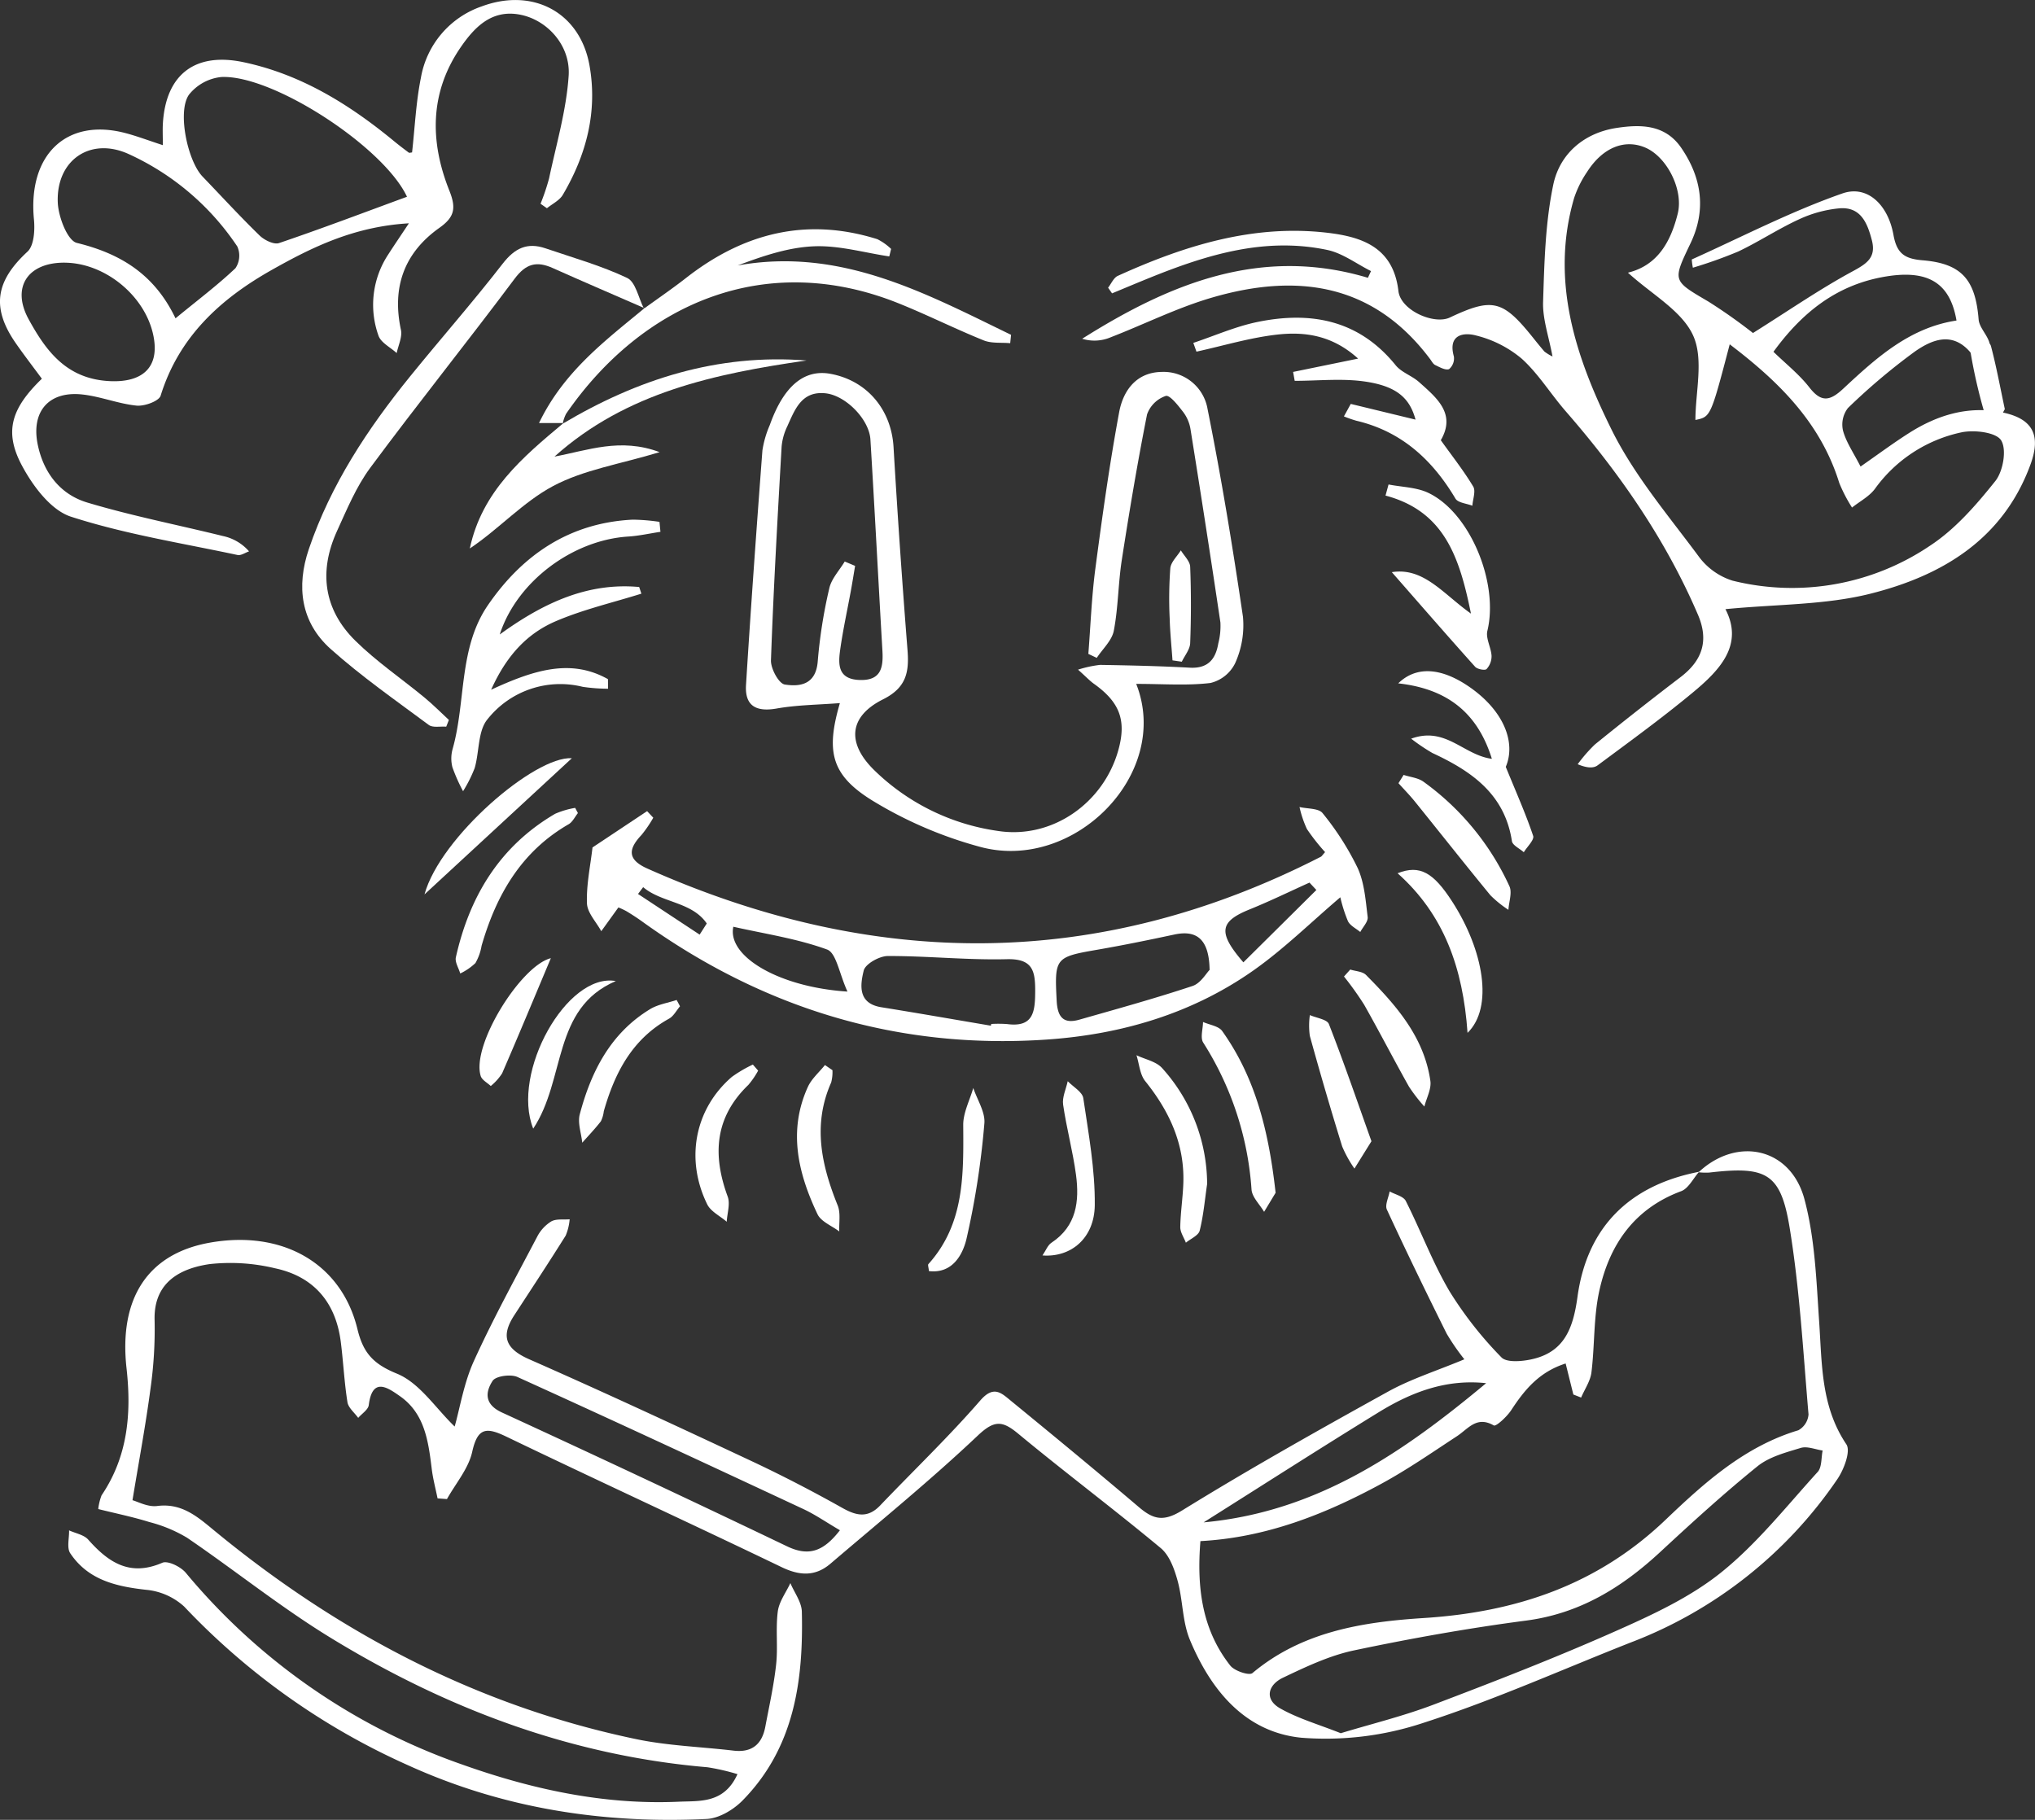 <svg id="e58da2f7-103e-4273-805a-1a013e4a456e" data-name="Layer 1" xmlns="http://www.w3.org/2000/svg" viewBox="0 0 383.897 343.331"><rect x="0" y="0" width="383.897" height="343.331" fill="#333333" stroke="none"/><path d="M1105.671,603.738c7.244-6.806,17.353-4.658,19.968,5.062,2,7.445,2.256,15.417,2.785,23.188.543,7.98.329,15.936,5.129,23.075.856,1.273-.453,4.748-1.7,6.569a82.763,82.763,0,0,1-38.967,30.81c-13.018,5.13-25.831,10.891-39.123,15.166a58.471,58.471,0,0,1-23.019,2.807c-10.622-1.054-17.087-8.981-21.035-18.474-1.432-3.444-1.311-7.5-2.322-11.162-.606-2.2-1.528-4.77-3.171-6.137-8.819-7.34-18.011-14.231-26.848-21.55-3-2.489-4.5-2.675-7.659.308-8.915,8.432-18.458,16.2-27.8,24.178-2.852,2.434-5.789,2.305-9.222.653-17.255-8.306-34.659-16.306-51.914-24.614-3.747-1.8-5.422-1.774-6.452,2.866-.7,3.166-3.114,5.952-4.762,8.909l-1.772-.133c-.376-1.857-.872-3.7-1.1-5.573-.641-5.187-1.3-10.42-6-13.711-2.287-1.6-5.206-3.692-5.878,1.678-.109.876-1.3,1.617-1.992,2.42-.705-.986-1.863-1.9-2.032-2.972-.6-3.773-.774-7.61-1.26-11.4-.952-7.441-5.118-12.308-12.419-13.855a35.839,35.839,0,0,0-12.336-.782c-6.895,1.01-10.553,4.463-10.363,10.605a79.825,79.825,0,0,1-.779,12.917c-.9,6.811-2.171,13.573-3.393,21.022.949.246,2.885,1.321,4.652,1.091,4.357-.566,7.254,1.716,10.226,4.18,23.6,19.558,50.02,33.524,80.179,39.809,6,1.25,12.219,1.437,18.331,2.162,3.471.411,5.37-1.205,5.99-4.5.738-3.916,1.616-7.823,2.045-11.776.359-3.3-.113-6.692.312-9.974.24-1.857,1.547-3.575,2.373-5.356.753,1.795,2.119,3.574,2.163,5.386.315,13.115-1.447,25.725-11.192,35.634-1.708,1.737-4.422,3.363-6.747,3.475-19.572.943-38.5-1.982-56.477-10.189a132.091,132.091,0,0,1-42.105-29.881,12.344,12.344,0,0,0-7.2-3.164c-5.693-.632-10.933-1.864-14.291-6.89-.688-1.03-.178-2.86-.22-4.321,1.225.567,2.8.827,3.615,1.753,3.82,4.316,7.868,7.01,13.971,4.361,1.04-.452,3.473.747,4.425,1.884a118.52,118.52,0,0,0,51.9,36.093c13.25,4.731,26.911,7.737,41.1,7.1,3.954-.179,8.554.393,11.078-5.2a41.864,41.864,0,0,0-5.66-1.3c-25.773-2.193-49.3-11.084-71.153-24.463-9.348-5.723-17.949-12.655-27.024-18.839a26.783,26.783,0,0,0-7.134-2.964c-3.088-.963-6.274-1.611-9.616-2.445a10.214,10.214,0,0,1,.628-2.592c4.958-7.332,5.656-15.45,4.708-23.962-1.48-13.295,4.087-21.622,15.663-23.695,13.731-2.458,24.885,3.866,27.9,16.314,1.079,4.456,2.948,6.557,7.447,8.391,4.271,1.742,7.3,6.521,10.892,9.974,1.011-3.577,1.741-8.219,3.615-12.341,3.625-7.976,7.858-15.679,11.937-23.444a7.339,7.339,0,0,1,2.668-2.91c.935-.527,2.3-.3,3.472-.4a10.108,10.108,0,0,1-.745,3.066c-3.162,5.054-6.445,10.033-9.7,15.03-2.589,3.977-1.656,6.345,2.817,8.313,14.02,6.17,27.914,12.631,41.784,19.133,5.876,2.755,11.653,5.749,17.312,8.925,2.685,1.507,4.82,1.913,7.107-.48,6.305-6.6,12.914-12.932,18.893-19.813,2.512-2.891,3.96-1.416,5.72.024,8.116,6.643,16.211,13.315,24.2,20.106,2.693,2.287,4.594,2.818,8.123.64,12.726-7.855,25.781-15.19,38.872-22.432,4.317-2.388,9.119-3.9,14.4-6.1a41.845,41.845,0,0,1-3.349-4.858c-3.852-7.744-7.634-15.525-11.264-23.375-.406-.878.317-2.278.516-3.436,1.043.585,2.6.913,3.047,1.8,2.851,5.643,5.069,11.639,8.266,17.064a71.536,71.536,0,0,0,9.77,12.433c.956,1.013,3.765.78,5.573.4,6.315-1.327,7.963-5.862,8.786-11.839,1.82-13.208,9.881-21.043,22.939-23.565-1.116,1.255-2,3.143-3.385,3.661-8.871,3.3-13.533,10.1-15.445,18.814-1.094,4.986-.85,10.253-1.48,15.361-.2,1.641-1.272,3.175-1.946,4.758l-1.468-.576c-.454-1.825-.907-3.65-1.454-5.852-5.031,1.608-7.771,5-10.263,8.8-.806,1.232-2.866,3.134-3.292,2.889-3.236-1.866-4.833.644-6.957,2.034-4.735,3.1-9.4,6.343-14.37,9.032-10.588,5.733-21.69,10.1-34.017,10.756-.707,8.76.288,16.7,5.64,23.492.8,1.01,3.555,1.924,4.17,1.408,9.392-7.879,20.9-9.656,32.311-10.386,17.453-1.116,32.739-6.23,45.616-18.525,7.305-6.975,14.929-13.86,25.057-16.9a3.738,3.738,0,0,0,1.923-2.993c-1.011-11.757-1.66-23.589-3.56-35.212-1.695-10.362-4.42-11.664-15.183-10.411A12.944,12.944,0,0,1,1105.671,603.738Zm-67.5,105.826c5.793-1.758,11.775-3.216,17.487-5.384,11.518-4.372,23.018-8.842,34.275-13.836,6.952-3.084,14.106-6.383,19.967-11.085,6.792-5.449,12.328-12.484,18.241-18.985.812-.894.65-2.673.939-4.042-1.386-.2-2.914-.861-4.129-.492-2.835.861-5.958,1.677-8.183,3.477-6.323,5.115-12.347,10.614-18.317,16.147-7.245,6.714-15.192,11.623-25.309,12.95-10.883,1.428-21.722,3.36-32.463,5.624-4.64.978-9.1,3.1-13.427,5.164-2.767,1.321-3.583,4.036-.5,5.783C1030.144,706.809,1034.007,707.906,1038.169,709.564Zm-94.48-38.292c-2.633-1.54-4.676-2.962-6.9-4-17.944-8.38-35.9-16.738-53.938-24.913-1.266-.573-4.086-.186-4.682.73-1.389,2.139-1.575,4.433,1.757,5.966q26.986,12.411,53.779,25.246C937.805,676.265,940.579,675.286,943.689,671.272Zm68.608-1.485c21.521-1.973,37.776-13.329,53.3-26.26-7.589-.82-14.15,1.726-20.251,5.474C1034.491,655.673,1023.763,662.56,1012.3,669.787Z" transform="translate(-785.241 -382.579)" style="fill:#fff"/><path d="M1110.739,497.5c3.512,6.788-1.112,11.559-6.271,15.826-5.766,4.77-11.832,9.181-17.845,13.644-.773.574-2.011.522-3.754-.215a28.007,28.007,0,0,1,3.274-3.751q7.954-6.447,16.1-12.66c4.154-3.154,5.408-6.912,3.306-11.807-6.111-14.232-14.821-26.752-24.945-38.375-2.841-3.262-5.144-7.074-8.321-9.938a21.315,21.315,0,0,0-8.607-4.357c-2.358-.629-5.323-.155-4.166,3.96a2.649,2.649,0,0,1-.906,2.394c-.694.252-1.768-.368-2.605-.766-.409-.195-.667-.726-.966-1.125-10.764-14.366-25.191-16.27-41.177-11.6-6.52,1.9-12.686,5-19.05,7.466a7.833,7.833,0,0,1-5.414.291c16.508-10.409,33.75-17.531,53.9-11.5l.589-1.264c-2.745-1.368-5.354-3.379-8.257-3.991-11.76-2.48-22.741.907-33.506,5.26-2.371.959-4.727,1.953-7.091,2.93l-.747-1.068c.6-.762,1.046-1.876,1.832-2.233,12.582-5.714,25.6-9.785,39.614-8.119,6.419.764,12.362,2.715,13.323,10.984.426,3.666,6.733,6.4,9.7,4.995,8.03-3.787,9.972-3.322,15.641,3.737.729.909,1.456,1.821,2.221,2.7a8.954,8.954,0,0,0,1.506.916c-.692-3.763-1.879-7.048-1.777-10.292.234-7.4.414-14.93,1.924-22.132,1.219-5.815,5.8-9.774,11.972-10.7,4.493-.675,9.117-.685,12.164,3.76,3.876,5.656,4.752,11.7,1.772,17.964-3.43,7.209-3.464,7.033,3.363,11.044a102,102,0,0,1,8.4,5.927c6.787-4.264,12.586-8.272,18.747-11.611,2.707-1.468,4.537-2.608,3.675-5.913-.846-3.241-2.1-6.328-6.116-6a23.2,23.2,0,0,0-7.616,2.075c-3.926,1.8-7.568,4.221-11.474,6.075a86.739,86.739,0,0,1-8.552,3.054,10.676,10.676,0,0,1-.209-1.557c9.44-4.249,18.686-9.057,28.424-12.458,4.681-1.634,8.6,2.114,9.623,7.823.632,3.522,2.109,4.513,5.506,4.793,7.414.611,9.957,3.713,10.559,11.155.119,1.478,1.544,2.807,2.014,4.315a13.686,13.686,0,0,1,.156,3.625c-1.115-.366-2.7-.385-3.269-1.155-3.469-4.653-7.483-3.154-10.983-.685a118.546,118.546,0,0,0-12.576,10.621,5.1,5.1,0,0,0-.915,4.292c.6,2.178,1.976,4.144,3.3,6.742,3.267-2.27,6.126-4.4,9.125-6.308,5.365-3.415,11.211-5.208,17.58-3.913,5.817,1.183,7.38,4.31,5.342,9.862-5.2,14.156-16.748,20.973-30.22,24.355C1129.509,496.736,1120.368,496.559,1110.739,497.5Zm-18.393-63.478c5.578-1.36,8.077-5.818,9.4-11.161,1.108-4.483-2.058-10.754-6.2-12.469-3.911-1.618-8.011.067-10.92,4.642a19.729,19.729,0,0,0-2.431,4.9c-4.566,15.658.329,30.1,7.071,43.715,4.232,8.548,10.615,16.067,16.358,23.807a12.6,12.6,0,0,0,6.466,4.671,46.5,46.5,0,0,0,37.277-6.619c4.743-3.112,8.7-7.684,12.286-12.173,1.472-1.841,2.182-5.933,1.1-7.677-.944-1.524-5.061-2.022-7.471-1.517a27.02,27.02,0,0,0-16.348,10.672c-1.082,1.441-2.857,2.36-4.313,3.519a28.555,28.555,0,0,1-2.41-4.649c-3.511-11.346-11.384-19.1-20.663-26.145-3.589,13.676-3.589,13.676-6.47,14.271,0-5.312,1.608-11.472-.443-15.959C1102.495,441.177,1096.828,438.115,1092.346,434.02Zm27.456,14.928c2.32,2.259,4.848,4.248,6.766,6.712,2.263,2.908,3.894,2.574,6.386.253,6.2-5.773,12.5-11.526,21.375-12.864-1.246-7.3-5.6-9.781-14.076-8.175C1131.6,436.513,1125.191,441.525,1119.8,448.948Z" transform="translate(-785.241 -382.579)" style="fill:#fff"/><path d="M862.379,424.707c-10.309.612-18.194,4.467-25.862,8.792-9.688,5.465-17.517,12.6-20.97,23.721-.324,1.043-3.051,2.03-4.546,1.881-3.447-.345-6.788-1.73-10.236-2.1-6.392-.693-9.714,3.295-8.386,9.55,1.134,5.344,4.313,9.334,9.341,10.841,8.4,2.518,17.056,4.207,25.587,6.316a8.981,8.981,0,0,1,4.919,2.892c-.727.244-1.524.82-2.17.683-10.526-2.245-21.243-3.932-31.436-7.23-3.79-1.226-7.209-5.815-9.263-9.684-3.4-6.4-1.965-10.77,3.78-16.34-1.59-2.158-3.282-4.355-4.868-6.626-4.72-6.761-3.865-11.784,2.157-17.349,1.245-1.152,1.414-4.064,1.219-6.082-1.174-12.18,6.109-19.2,17.212-16.3,2.227.582,4.389,1.409,7.105,2.293,0-1.629-.067-2.893.011-4.147.572-9.231,6.105-13.433,15.207-11.506,10.884,2.3,20.009,7.986,28.456,14.947.889.732,1.808,1.428,2.73,2.118.1.071.306-.014.612-.039.526-4.677.731-9.452,1.664-14.08a17.37,17.37,0,0,1,11.451-13.466c9.709-3.621,18.577,1.147,20.355,11.134,1.551,8.715-.588,16.872-5.038,24.415-.625,1.06-1.976,1.693-2.991,2.523l-1.207-.845a41.519,41.519,0,0,0,1.611-4.785c1.361-6.438,3.261-12.857,3.694-19.368.383-5.747-4.1-10.583-9.24-11.535-5.215-.965-8.427,2.253-11.083,6.1-5.942,8.6-5.875,17.867-2.178,27.129,1.326,3.323.957,4.989-1.882,7-6.639,4.712-8.988,11.2-7.258,19.247.289,1.342-.5,2.916-.8,4.383-1.185-1.091-3-1.973-3.442-3.31a17.249,17.249,0,0,1,1.865-15.32C859.553,428.914,860.653,427.306,862.379,424.707Zm-.362-5.009c-4.372-9.382-25.332-23.076-35.049-22.588a8.974,8.974,0,0,0-6.073,3.327c-2.243,3.167-.276,12.5,2.553,15.446,3.578,3.721,7.068,7.53,10.766,11.127.891.867,2.693,1.758,3.666,1.428C845.877,425.724,853.778,422.725,862.017,419.7ZM818.35,442.634c4.275-3.506,7.968-6.294,11.309-9.456a4.257,4.257,0,0,0,.356-4.088,49.116,49.116,0,0,0-20.6-17.493c-7.2-3.213-13.627,1.247-13.272,9.231.119,2.68,1.828,7.15,3.6,7.58C808,430.421,814.4,434.353,818.35,442.634Zm-20.774-10.5c-7.06-.112-10.253,4.609-6.935,10.667s7.182,11.283,15.308,11.68c6.228.3,9.547-2.646,8.176-8.826C812.5,438.315,805.081,432.256,797.576,432.137Z" transform="translate(-785.241 -382.579)" style="fill:#fff"/><path d="M999.583,511.6c6.7,16.957-11.731,35.554-29.442,30.748a77.845,77.845,0,0,1-20.392-8.775c-7.77-4.816-8.708-9.287-6.066-18.348-4.106.323-8.073.342-11.923,1.021-3.89.686-6.03-.5-5.785-4.448.918-14.756,1.982-29.5,3.093-44.246a19.188,19.188,0,0,1,1.392-4.784c2.609-7.343,6.472-10.579,11.453-9.662,6.919,1.272,11.477,6.78,11.891,13.807q1.13,19.183,2.639,38.346c.322,4.143-.234,7.062-4.613,9.253-6.45,3.228-6.86,8.2-1.789,13.247a41.688,41.688,0,0,0,23.352,11.569c10.288,1.643,20.059-5.221,22.836-15.294,1.533-5.56.248-8.981-4.618-12.449-.767-.546-1.419-1.254-3-2.67a21.977,21.977,0,0,1,4.148-.9c5.648.095,11.3.22,16.937.528,3.4.186,4.865-1.573,5.372-4.572a13.084,13.084,0,0,0,.4-3.956q-2.712-18.231-5.637-36.428a7.311,7.311,0,0,0-1.332-3.205c-.962-1.248-2.565-3.327-3.339-3.107a5.669,5.669,0,0,0-3.53,3.485c-1.81,9.112-3.343,18.283-4.766,27.466-.685,4.421-.666,8.961-1.506,13.344-.353,1.845-2.1,3.423-3.216,5.122l-1.588-.749c.424-5.359.618-10.748,1.321-16.07,1.3-9.867,2.68-19.737,4.49-29.519.753-4.071,3.221-7.542,8.043-7.61a8.418,8.418,0,0,1,8.642,7.032c2.606,12.989,4.747,26.08,6.675,39.19a17.412,17.412,0,0,1-1.472,8.719,7.005,7.005,0,0,1-4.662,3.743C1009.2,511.957,1004.694,511.6,999.583,511.6Zm-54.989-23.088,1.959.825c-.258,1.53-.5,3.062-.779,4.588-.685,3.758-1.515,7.5-2.041,11.276-.382,2.738-.427,5.491,3.6,5.659,4.106.171,4.562-2.3,4.374-5.519-.775-13.283-1.452-26.571-2.265-39.851-.234-3.807-4.657-8.293-8.437-8.708-4.57-.5-5.816,3.086-7.26,6.26a11.016,11.016,0,0,0-1.057,3.824c-.761,13.424-1.533,26.85-2.007,40.286-.056,1.566,1.471,4.384,2.6,4.565,2.954.475,5.907-.033,6.227-4.4a93.853,93.853,0,0,1,2.176-13.742C942.084,491.763,943.588,490.2,944.594,488.515Z" transform="translate(-785.241 -382.579)" style="fill:#fff"/><path d="M901.9,553.772l-3.231,4.485c-.953-1.753-2.639-3.48-2.7-5.265-.127-3.509.649-7.05,1.046-10.536l10.3-6.849,1.166,1.242a23.551,23.551,0,0,1-2.209,3.238c-2.54,2.681-2.719,4.655,1.1,6.355,42.715,19.038,85.076,19.267,127.064-2.24.137-.07.222-.239.78-.864a38.854,38.854,0,0,1-3.425-4.35,20.047,20.047,0,0,1-1.4-4.159c1.49.356,3.619.215,4.354,1.159a52.8,52.8,0,0,1,6.619,10.353c1.272,2.8,1.5,6.115,1.884,9.239.107.873-.9,1.882-1.395,2.829-.8-.666-1.894-1.18-2.321-2.031a27.621,27.621,0,0,1-1.442-4.521c-5.566,4.737-10.629,9.741-16.369,13.785-11.571,8.155-24.882,12.067-38.827,13.045-28.15,1.975-53.651-5.794-76.528-22.27-.945-.681-1.927-1.314-2.923-1.917A13.983,13.983,0,0,0,901.9,553.772Zm70.267,22.313.069-.325a22.847,22.847,0,0,1,3,.019c4.949.659,5.269-2.322,5.29-6.125.02-3.87-.419-6.237-5.348-6.114-7.471.187-14.963-.623-22.445-.6-1.593,0-4.246,1.487-4.554,2.744-.669,2.724-1.144,6.2,3.317,6.918C958.393,573.711,965.277,574.918,972.168,576.085Zm41.262-10.528c-.092-5.776-2.408-7.579-6.647-6.672-4.864,1.04-9.74,2.04-14.64,2.886-7.858,1.357-7.979,1.561-7.563,9.6.156,3.021,1.213,4.448,4.265,3.58,7.149-2.034,14.318-4.019,21.368-6.358C1011.744,568.084,1012.808,566.172,1013.43,565.557Zm-68.317,4.093c-1.563-3.43-2.109-7.3-3.839-7.934-5.669-2.07-11.769-2.961-17.691-4.3C922.385,562.96,932.11,568.812,945.113,569.65Zm88.459-19.168-1.3-1.392c-3.75,1.691-7.451,3.5-11.262,5.043-5.672,2.293-6.114,4.323-1.208,10C1024.423,559.555,1029,555.019,1033.572,550.482Zm-127-.533-.969,1.285,11.624,7.669,1.343-2.1C915.766,552.684,910.111,552.941,906.573,549.949Z" transform="translate(-785.241 -382.579)" style="fill:#fff"/><path d="M906.823,440.718c-5.775-2.519-11.568-5-17.318-7.573-3.014-1.35-5.037-.848-7.166,2-8.963,11.988-18.346,23.663-27.254,35.691-2.641,3.566-4.4,7.836-6.263,11.919-3.478,7.608-2.533,14.8,3.447,20.7,4.006,3.948,8.734,7.158,13.092,10.755,1.59,1.313,3.045,2.791,4.562,4.193l-.5,1.266c-1.113-.085-2.532.243-3.29-.32-6.266-4.652-12.7-9.143-18.509-14.33-5.656-5.052-6.51-11.815-4.118-18.859,4.129-12.159,11.1-22.7,19.115-32.587,5.766-7.118,11.834-14,17.44-21.235,2.283-2.948,4.643-4.088,8.093-2.907,5.173,1.77,10.49,3.251,15.4,5.585,1.61.765,2.142,3.8,3.167,5.794Z" transform="translate(-785.241 -382.579)" style="fill:#fff"/><path d="M906.723,440.807c2.66-1.933,5.38-3.788,7.969-5.812,10.814-8.453,22.714-11.483,36.054-7.294a10.5,10.5,0,0,1,2.6,1.841L953,430.955c-4.675-.7-9.372-2.068-14.019-1.915-4.87.16-9.692,1.781-14.572,3.619,19.4-3.479,35.371,5.232,51.567,13.088l-.164,1.579c-1.68-.155-3.515.072-5.012-.534-5.4-2.183-10.619-4.806-16.021-6.979-25.345-10.195-48.528.22-62.744,20.827a7.38,7.38,0,0,0-.648,1.879l.158-.134h-4.617c4.661-9.7,12.463-15.52,19.894-21.667Z" transform="translate(-785.241 -382.579)" style="fill:#fff"/><path d="M877.893,512.7c8.183-3.785,15.075-5.9,22.038-1.994l.018,1.806a33.654,33.654,0,0,1-4.781-.358,17.528,17.528,0,0,0-17.951,6.106c-1.85,2.2-1.53,6.151-2.435,9.236a26.147,26.147,0,0,1-2.184,4.35,32.6,32.6,0,0,1-2.011-4.524,6.668,6.668,0,0,1,.046-3.465c2.527-8.973,1.1-19.021,6.654-27.11,6.525-9.5,15.4-15.539,27.3-16.131a37.361,37.361,0,0,1,5.061.415l.184,1.879c-2.03.306-4.049.765-6.09.893-10.45.659-20.982,8.454-24.224,18.474,8.161-5.915,16.533-9.852,26.305-8.954l.412,1.255c-5.369,1.683-10.909,2.966-16.06,5.16C884.9,501.98,880.914,505.983,877.893,512.7Z" transform="translate(-785.241 -382.579)" style="fill:#fff"/><path d="M1057.045,465.629c2.152,3.012,4.325,5.759,6.111,8.738.518.865-.075,2.395-.158,3.621-1.092-.432-2.716-.546-3.191-1.344-4.361-7.333-10.181-12.685-18.694-14.69a22.884,22.884,0,0,1-2.346-.819q.645-1.177,1.292-2.354l12.218,2.962c-1.1-4.065-3.55-6.338-9.653-7.2-4.3-.605-8.756-.117-13.142-.117q-.15-.84-.3-1.681l12.263-2.514c-4.872-4.421-10.07-5.114-15.27-4.529-5.131.578-10.155,2.106-15.226,3.218l-.591-1.654c4.02-1.341,7.956-3.091,12.077-3.941,10.094-2.081,19.168-.4,26.091,8.157,1.1,1.359,3.07,1.972,4.416,3.176C1056.288,457.651,1059.958,460.623,1057.045,465.629Z" transform="translate(-785.241 -382.579)" style="fill:#fff"/><path d="M891.545,462.385l-.158.134c14.124-8.4,29.2-13.244,46.007-11.932-17.2,2.494-33.99,5.972-47.553,18.132,6.269-1.161,12.432-3.621,19.836-.838-7.451,2.262-14.32,3.315-20.106,6.4-5.658,3.014-10.211,8.1-15.7,11.77C876.158,475.268,883.853,468.827,891.545,462.385Z" transform="translate(-785.241 -382.579)" style="fill:#fff"/><path d="M1047.187,473.979c2.506.5,5.239.511,7.479,1.571,7.929,3.75,13.345,17.036,11.166,26.034-.344,1.42.692,3.127.788,4.72a3.6,3.6,0,0,1-.943,2.5c-.3.3-1.741.031-2.16-.436-5.186-5.779-10.279-11.643-15.713-17.846,6.013-.951,9.635,4.061,14.93,7.82-2.16-10.645-5.02-19.314-16.119-22.268Q1046.9,475.024,1047.187,473.979Z" transform="translate(-785.241 -382.579)" style="fill:#fff"/><path d="M1069.3,527.254c1.991,4.881,3.778,8.885,5.167,13.021.251.748-1.136,2.044-1.766,3.087-.777-.7-2.121-1.306-2.243-2.1-1.357-8.894-7.641-13.205-15.006-16.625a36.455,36.455,0,0,1-4-2.7c6.523-2.377,9.849,3.1,15.226,3.8-2.771-8.936-8.688-13.242-17.664-14.236,3.454-3.368,8.195-2.911,13.321.6C1068.883,516.575,1071.276,522.612,1069.3,527.254Z" transform="translate(-785.241 -382.579)" style="fill:#fff"/><path d="M1025.881,607.607c-.462.764-1.316,2.179-2.171,3.593-.823-1.4-2.248-2.739-2.371-4.193a59.019,59.019,0,0,0-9.105-27.72c-.6-.924-.057-2.586-.045-3.905,1.231.553,2.942.765,3.618,1.713C1022.078,585.9,1024.593,596.006,1025.881,607.607Z" transform="translate(-785.241 -382.579)" style="fill:#fff"/><path d="M1012.964,605.94c-.434,2.945-.685,5.935-1.405,8.808-.23.918-1.7,1.525-2.605,2.275-.373-.986-1.075-1.977-1.059-2.957.046-2.807.5-5.605.583-8.413.213-7.337-2.68-13.494-7.2-19.117-1.009-1.256-1.12-3.235-1.645-4.881,1.638.786,3.72,1.176,4.838,2.427A32.8,32.8,0,0,1,1012.964,605.94Z" transform="translate(-785.241 -382.579)" style="fill:#fff"/><path d="M894.263,535.973c-.573.711-1,1.67-1.741,2.1-8.962,5.166-13.657,13.349-16.431,22.931a9.825,9.825,0,0,1-1.164,3.267,11.028,11.028,0,0,1-2.862,1.962c-.3-1.022-1.03-2.141-.826-3.051,2.585-11.532,8.3-20.976,18.732-27.078a16.166,16.166,0,0,1,3.774-1.112Z" transform="translate(-785.241 -382.579)" style="fill:#fff"/><path d="M1062.089,577.435c-.863-12.292-4.475-22.346-13.2-30.109,4.2-1.659,6.767-.147,10.323,5.37C1065.127,561.869,1067.023,572.643,1062.089,577.435Z" transform="translate(-785.241 -382.579)" style="fill:#fff"/><path d="M960.481,622.379c-.061-.7-.242-1.154-.1-1.317,6.838-7.6,6.628-16.894,6.571-26.249-.015-2.322,1.229-4.653,1.895-6.979.746,2.245,2.3,4.569,2.09,6.719a155.1,155.1,0,0,1-3.39,21.828C966.876,619.126,965.006,622.919,960.481,622.379Z" transform="translate(-785.241 -382.579)" style="fill:#fff"/><path d="M1043.961,597.881l-3.208,5.158a22.722,22.722,0,0,1-2.311-4.168q-3.217-10.391-6.109-20.879a14.426,14.426,0,0,1,.009-3.91c1.238.551,3.242.8,3.593,1.7C1038.8,583.115,1041.35,590.567,1043.961,597.881Z" transform="translate(-785.241 -382.579)" style="fill:#fff"/><path d="M942.281,584.478a7.692,7.692,0,0,1-.243,2.327c-3.526,7.956-1.849,15.565,1.23,23.188.583,1.442.225,3.263.3,4.909-1.405-1.069-3.435-1.841-4.108-3.257-3.664-7.709-5.587-15.714-1.823-24,.7-1.548,2.134-2.767,3.229-4.138Z" transform="translate(-785.241 -382.579)" style="fill:#fff"/><path d="M981.9,619.428c.639-.936.99-1.937,1.7-2.4,4.755-3.147,5.286-7.858,4.625-12.82-.592-4.439-1.793-8.8-2.43-13.231-.2-1.4.553-2.942.87-4.419,1.019,1.06,2.762,2.014,2.938,3.2.991,6.7,2.235,13.472,2.165,20.2C991.694,616.165,987.29,619.84,981.9,619.428Z" transform="translate(-785.241 -382.579)" style="fill:#fff"/><path d="M1050.028,528.772c1.265.416,2.741.544,3.761,1.293a49.826,49.826,0,0,1,16.2,19.707c.548,1.208-.1,2.956-.19,4.454a21.068,21.068,0,0,1-3.393-2.744c-4.8-5.839-9.482-11.778-14.232-17.661-.978-1.211-2.074-2.327-3.116-3.486Z" transform="translate(-785.241 -382.579)" style="fill:#fff"/><path d="M928.261,584.564a15.772,15.772,0,0,1-1.839,2.685c-6.354,6.116-6.8,13.215-3.9,21.083.5,1.37-.1,3.148-.186,4.738-1.257-1.086-3.018-1.926-3.689-3.3-4.193-8.568-2.3-18.029,4.652-24.023a24.865,24.865,0,0,1,3.969-2.33Z" transform="translate(-785.241 -382.579)" style="fill:#fff"/><path d="M913.525,572.422c-.682.794-1.211,1.863-2.07,2.337-6.952,3.842-10.243,10.209-12.31,17.463a5.78,5.78,0,0,1-.551,1.9c-1.09,1.408-2.331,2.7-3.513,4.036-.185-1.8-.9-3.733-.466-5.364,2.147-8.075,5.806-15.291,13.255-19.826,1.477-.9,3.336-1.173,5.019-1.735Z" transform="translate(-785.241 -382.579)" style="fill:#fff"/><path d="M1039.962,565.491c1.007.325,2.311.354,2.972,1.02,5.641,5.681,10.944,11.659,12.142,19.988.22,1.526-.724,3.22-1.131,4.837a31.082,31.082,0,0,1-2.9-3.746c-2.882-5.128-5.572-10.363-8.472-15.48a59.247,59.247,0,0,0-3.793-5.305Z" transform="translate(-785.241 -382.579)" style="fill:#fff"/><path d="M865.322,551.314c2.953-10.778,20.79-26.129,27.8-25.692Z" transform="translate(-785.241 -382.579)" style="fill:#fff"/><path d="M901.414,567.664c-12.057,5.149-9.389,18.521-15.583,27.84C881.607,584.96,892.184,566.017,901.414,567.664Z" transform="translate(-785.241 -382.579)" style="fill:#fff"/><path d="M889.157,563.348c-3.009,7.154-6.044,14.468-9.194,21.731a10.245,10.245,0,0,1-2.14,2.386c-.65-.62-1.656-1.127-1.893-1.877C874.1,579.819,883.479,564.762,889.157,563.348Z" transform="translate(-785.241 -382.579)" style="fill:#fff"/><path d="M1006.43,507.16c-.185-2.644-.461-5.286-.532-7.932a78.164,78.164,0,0,1,.118-9.438c.111-1.18,1.3-2.259,1.99-3.384.614,1.033,1.716,2.046,1.758,3.1.189,4.8.186,9.612,0,14.411-.045,1.186-1.028,2.336-1.579,3.5Z" transform="translate(-785.241 -382.579)" style="fill:#fff"/><path d="M1163.446,459.773c-.4.641-.957,2.083-1.328,2.036-.927-.117-2.346-.744-2.55-1.458a99.733,99.733,0,0,1-2.623-11.528c-.148-.916,1.04-2.048,1.613-3.08.786.706,2.048,1.286,2.275,2.14C1161.843,451.7,1162.557,455.589,1163.446,459.773Z" transform="translate(-785.241 -382.579)" style="fill:#fff"/></svg>